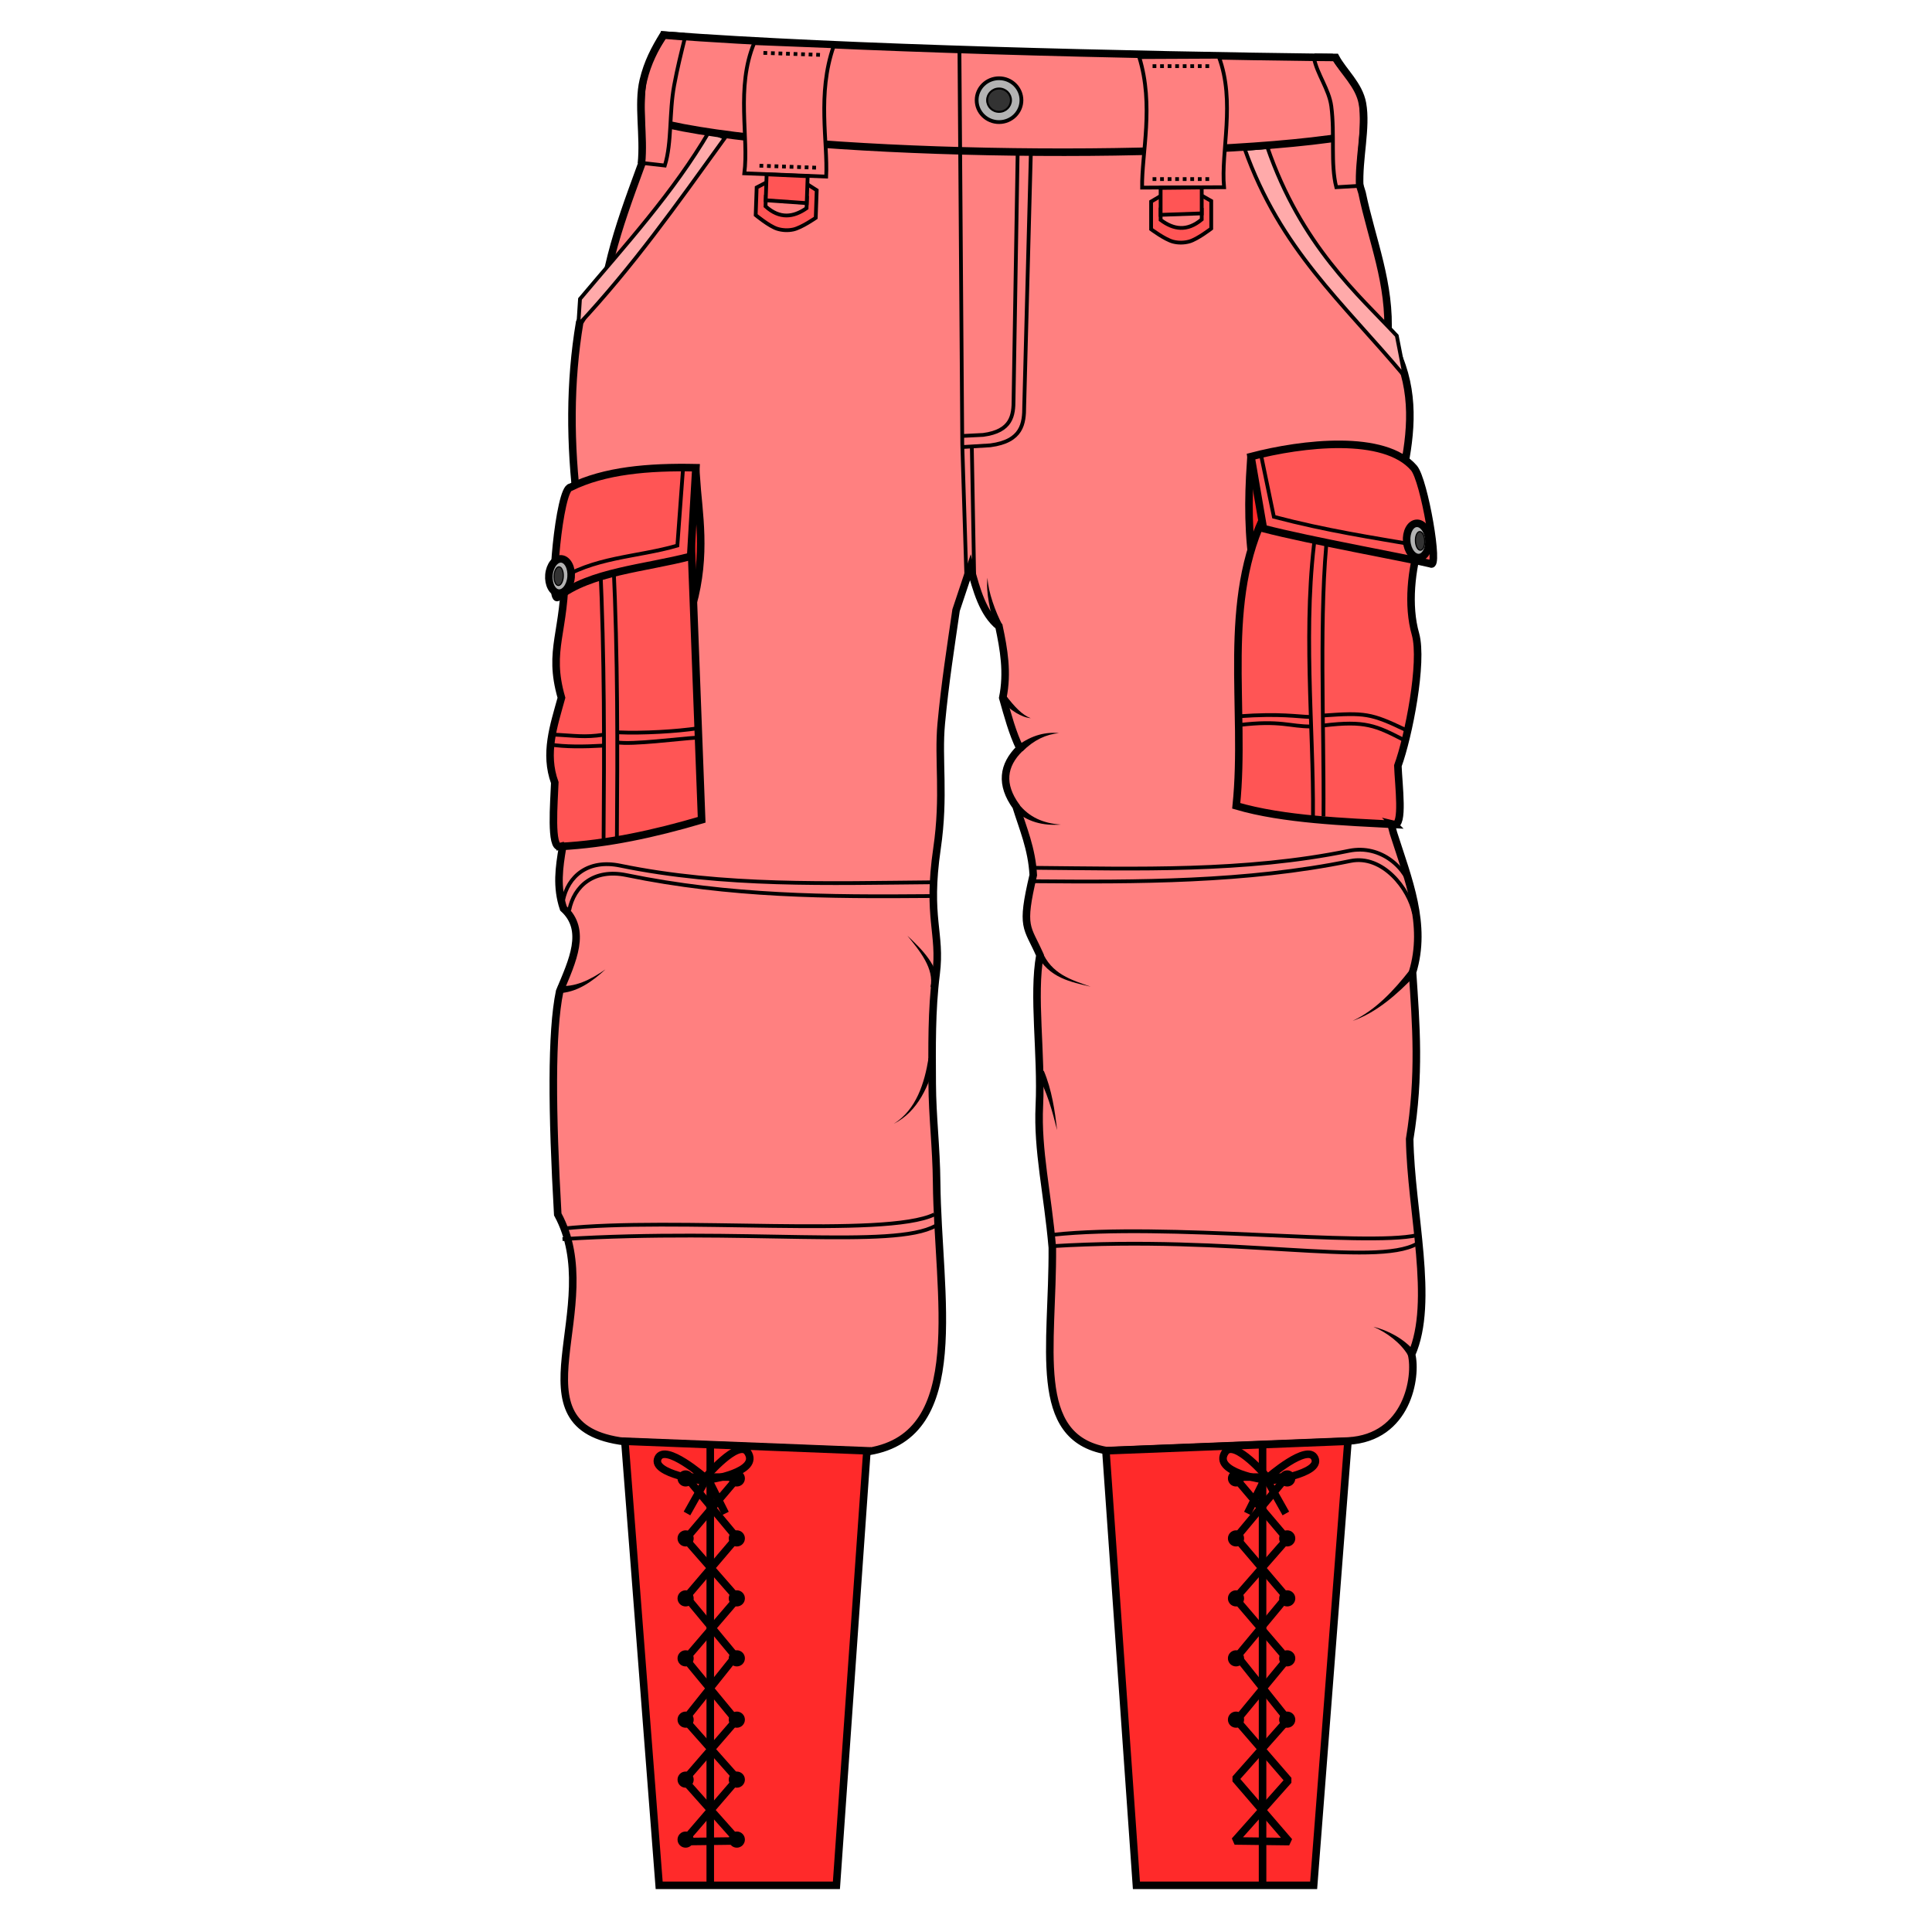 <?xml version="1.0" encoding="UTF-8" standalone="no"?>
<!-- Created with Inkscape (http://www.inkscape.org/) -->

<svg
   xmlns:dc="http://purl.org/dc/elements/1.1/"
   xmlns:cc="http://creativecommons.org/ns#"
   xmlns:rdf="http://www.w3.org/1999/02/22-rdf-syntax-ns#"
   xmlns:svg="http://www.w3.org/2000/svg"
   xmlns="http://www.w3.org/2000/svg"
   xmlns:sodipodi="http://sodipodi.sourceforge.net/DTD/sodipodi-0.dtd"
   xmlns:inkscape="http://www.inkscape.org/namespaces/inkscape"
   viewBox="0 0 256 256"
   id="svg4166"
   version="1.1"
   inkscape:version="0.91 r13725"
   sodipodi:docname="leg_enforcerTactical_pants.svg">
  <style
     id="style3">
    svg { cursor: default; }
  </style>
  <defs
     id="defs4168">
    <inkscape:path-effect
       effect="powerstroke"
       id="path-effect4436"
       is_visible="true"
       offset_points="0,0.5"
       sort_points="true"
       interpolator_type="CubicBezierJohan"
       interpolator_beta="0.2"
       start_linecap_type="zerowidth"
       linejoin_type="round"
       miter_limit="4"
       end_linecap_type="zerowidth"
       cusp_linecap_type="round" />
    <inkscape:path-effect
       effect="powerstroke"
       id="path-effect4432"
       is_visible="true"
       offset_points="0.18,-4.474"
       sort_points="true"
       interpolator_type="Linear"
       interpolator_beta="0.2"
       start_linecap_type="zerowidth"
       linejoin_type="round"
       miter_limit="4"
       end_linecap_type="zerowidth"
       cusp_linecap_type="round" />
    <inkscape:path-effect
       effect="powerstroke"
       id="path-effect4312"
       is_visible="true"
       offset_points="0.103,0.859"
       sort_points="true"
       interpolator_type="Linear"
       interpolator_beta="0.2"
       start_linecap_type="zerowidth"
       linejoin_type="round"
       miter_limit="4"
       end_linecap_type="zerowidth"
       cusp_linecap_type="round" />
    <inkscape:path-effect
       effect="powerstroke"
       id="path-effect4290"
       is_visible="true"
       offset_points="0.219,1.005"
       sort_points="true"
       interpolator_type="Linear"
       interpolator_beta="0.2"
       start_linecap_type="zerowidth"
       linejoin_type="round"
       miter_limit="4"
       end_linecap_type="zerowidth"
       cusp_linecap_type="round" />
    <inkscape:path-effect
       effect="powerstroke"
       id="path-effect4202"
       is_visible="true"
       offset_points="0,0.5"
       sort_points="true"
       interpolator_type="Linear"
       interpolator_beta="0.2"
       start_linecap_type="zerowidth"
       linejoin_type="round"
       miter_limit="4"
       end_linecap_type="zerowidth"
       cusp_linecap_type="round" />
    <inkscape:path-effect
       effect="powerstroke"
       id="path-effect4290-7"
       is_visible="true"
       offset_points="0.219,1.005"
       sort_points="true"
       interpolator_type="Linear"
       interpolator_beta="0.2"
       start_linecap_type="zerowidth"
       linejoin_type="round"
       miter_limit="4"
       end_linecap_type="zerowidth"
       cusp_linecap_type="round" />
    <inkscape:path-effect
       effect="powerstroke"
       id="path-effect4312-8"
       is_visible="true"
       offset_points="0.174,0.646"
       sort_points="true"
       interpolator_type="Linear"
       interpolator_beta="0.2"
       start_linecap_type="zerowidth"
       linejoin_type="round"
       miter_limit="4"
       end_linecap_type="zerowidth"
       cusp_linecap_type="round" />
    <inkscape:path-effect
       effect="powerstroke"
       id="path-effect4290-1"
       is_visible="true"
       offset_points="0.219,1.005"
       sort_points="true"
       interpolator_type="Linear"
       interpolator_beta="0.2"
       start_linecap_type="zerowidth"
       linejoin_type="round"
       miter_limit="4"
       end_linecap_type="zerowidth"
       cusp_linecap_type="round" />
    <inkscape:path-effect
       effect="powerstroke"
       id="path-effect4389"
       is_visible="true"
       offset_points="0.857,1.188"
       sort_points="true"
       interpolator_type="Linear"
       interpolator_beta="0.2"
       start_linecap_type="zerowidth"
       linejoin_type="round"
       miter_limit="4"
       end_linecap_type="zerowidth"
       cusp_linecap_type="round" />
    <inkscape:path-effect
       effect="powerstroke"
       id="path-effect4385"
       is_visible="true"
       offset_points="0.834,0.884"
       sort_points="true"
       interpolator_type="Linear"
       interpolator_beta="0.2"
       start_linecap_type="zerowidth"
       linejoin_type="round"
       miter_limit="4"
       end_linecap_type="zerowidth"
       cusp_linecap_type="round" />
    <inkscape:path-effect
       effect="powerstroke"
       id="path-effect4381"
       is_visible="true"
       offset_points="0.872,-1.208"
       sort_points="true"
       interpolator_type="Linear"
       interpolator_beta="0.2"
       start_linecap_type="zerowidth"
       linejoin_type="round"
       miter_limit="4"
       end_linecap_type="zerowidth"
       cusp_linecap_type="round" />
    <inkscape:path-effect
       effect="powerstroke"
       id="path-effect4381-79"
       is_visible="true"
       offset_points="0.86,-0.152"
       sort_points="true"
       interpolator_type="Linear"
       interpolator_beta="0.2"
       start_linecap_type="zerowidth"
       linejoin_type="round"
       miter_limit="4"
       end_linecap_type="zerowidth"
       cusp_linecap_type="round" />
    <inkscape:path-effect
       effect="powerstroke"
       id="path-effect4385-5"
       is_visible="true"
       offset_points="0.76,0.121"
       sort_points="true"
       interpolator_type="Linear"
       interpolator_beta="0.2"
       start_linecap_type="zerowidth"
       linejoin_type="round"
       miter_limit="4"
       end_linecap_type="zerowidth"
       cusp_linecap_type="round" />
    <inkscape:path-effect
       effect="powerstroke"
       id="path-effect4389-7"
       is_visible="true"
       offset_points="0.833,0.164"
       sort_points="true"
       interpolator_type="Linear"
       interpolator_beta="0.2"
       start_linecap_type="zerowidth"
       linejoin_type="round"
       miter_limit="4"
       end_linecap_type="zerowidth"
       cusp_linecap_type="round" />
    <inkscape:path-effect
       effect="powerstroke"
       id="path-effect4459"
       is_visible="true"
       offset_points="0,0.579"
       sort_points="true"
       interpolator_type="Linear"
       interpolator_beta="0.2"
       start_linecap_type="zerowidth"
       linejoin_type="round"
       miter_limit="4"
       end_linecap_type="zerowidth"
       cusp_linecap_type="round" />
    <inkscape:path-effect
       effect="powerstroke"
       id="path-effect4463"
       is_visible="true"
       offset_points="0,0.579"
       sort_points="true"
       interpolator_type="Linear"
       interpolator_beta="0.2"
       start_linecap_type="zerowidth"
       linejoin_type="round"
       miter_limit="4"
       end_linecap_type="zerowidth"
       cusp_linecap_type="round" />
    <inkscape:path-effect
       effect="powerstroke"
       id="path-effect4467"
       is_visible="true"
       offset_points="0,0.579"
       sort_points="true"
       interpolator_type="Linear"
       interpolator_beta="0.2"
       start_linecap_type="zerowidth"
       linejoin_type="round"
       miter_limit="4"
       end_linecap_type="zerowidth"
       cusp_linecap_type="round" />
    <inkscape:path-effect
       effect="powerstroke"
       id="path-effect4471"
       is_visible="true"
       offset_points="0,0.579"
       sort_points="true"
       interpolator_type="Linear"
       interpolator_beta="0.2"
       start_linecap_type="zerowidth"
       linejoin_type="round"
       miter_limit="4"
       end_linecap_type="zerowidth"
       cusp_linecap_type="round" />
    <inkscape:path-effect
       effect="powerstroke"
       id="path-effect4475"
       is_visible="true"
       offset_points="0,0.579"
       sort_points="true"
       interpolator_type="Linear"
       interpolator_beta="0.2"
       start_linecap_type="zerowidth"
       linejoin_type="round"
       miter_limit="4"
       end_linecap_type="zerowidth"
       cusp_linecap_type="round" />
    <inkscape:path-effect
       effect="powerstroke"
       id="path-effect4479"
       is_visible="true"
       offset_points="0,0.579"
       sort_points="true"
       interpolator_type="Linear"
       interpolator_beta="0.2"
       start_linecap_type="zerowidth"
       linejoin_type="round"
       miter_limit="4"
       end_linecap_type="zerowidth"
       cusp_linecap_type="round" />
    <inkscape:path-effect
       effect="powerstroke"
       id="path-effect4700"
       is_visible="true"
       offset_points="0,0.5"
       sort_points="true"
       interpolator_type="Linear"
       interpolator_beta="0.2"
       start_linecap_type="zerowidth"
       linejoin_type="round"
       miter_limit="4"
       end_linecap_type="zerowidth"
       cusp_linecap_type="round" />
    <inkscape:path-effect
       effect="powerstroke"
       id="path-effect4890"
       is_visible="true"
       offset_points="0,0.5"
       sort_points="true"
       interpolator_type="Linear"
       interpolator_beta="0.2"
       start_linecap_type="zerowidth"
       linejoin_type="round"
       miter_limit="4"
       end_linecap_type="zerowidth"
       cusp_linecap_type="round" />
    <inkscape:path-effect
       effect="powerstroke"
       id="path-effect4894"
       is_visible="true"
       offset_points="0,0.5"
       sort_points="true"
       interpolator_type="Linear"
       interpolator_beta="0.2"
       start_linecap_type="zerowidth"
       linejoin_type="round"
       miter_limit="4"
       end_linecap_type="zerowidth"
       cusp_linecap_type="round" />
    <inkscape:path-effect
       effect="powerstroke"
       id="path-effect4898"
       is_visible="true"
       offset_points="0,0.5"
       sort_points="true"
       interpolator_type="Linear"
       interpolator_beta="0.2"
       start_linecap_type="zerowidth"
       linejoin_type="round"
       miter_limit="4"
       end_linecap_type="zerowidth"
       cusp_linecap_type="round" />
    <inkscape:path-effect
       effect="powerstroke"
       id="path-effect4902"
       is_visible="true"
       offset_points="0,0.5"
       sort_points="true"
       interpolator_type="Linear"
       interpolator_beta="0.2"
       start_linecap_type="zerowidth"
       linejoin_type="round"
       miter_limit="4"
       end_linecap_type="zerowidth"
       cusp_linecap_type="round" />
    <inkscape:path-effect
       effect="powerstroke"
       id="path-effect4906"
       is_visible="true"
       offset_points="0,0.5"
       sort_points="true"
       interpolator_type="Linear"
       interpolator_beta="0.2"
       start_linecap_type="zerowidth"
       linejoin_type="round"
       miter_limit="4"
       end_linecap_type="zerowidth"
       cusp_linecap_type="round" />
    <inkscape:path-effect
       effect="powerstroke"
       id="path-effect4910"
       is_visible="true"
       offset_points="0,0.5"
       sort_points="true"
       interpolator_type="Linear"
       interpolator_beta="0.2"
       start_linecap_type="zerowidth"
       linejoin_type="round"
       miter_limit="4"
       end_linecap_type="zerowidth"
       cusp_linecap_type="round" />
    <inkscape:path-effect
       effect="powerstroke"
       id="path-effect4914"
       is_visible="true"
       offset_points="0,0.5"
       sort_points="true"
       interpolator_type="Linear"
       interpolator_beta="0.2"
       start_linecap_type="zerowidth"
       linejoin_type="round"
       miter_limit="4"
       end_linecap_type="zerowidth"
       cusp_linecap_type="round" />
    <inkscape:path-effect
       effect="powerstroke"
       id="path-effect4918"
       is_visible="true"
       offset_points="0,0.5"
       sort_points="true"
       interpolator_type="Linear"
       interpolator_beta="0.2"
       start_linecap_type="zerowidth"
       linejoin_type="round"
       miter_limit="4"
       end_linecap_type="zerowidth"
       cusp_linecap_type="round" />
    <inkscape:path-effect
       effect="powerstroke"
       id="path-effect4922"
       is_visible="true"
       offset_points="0,0.5"
       sort_points="true"
       interpolator_type="Linear"
       interpolator_beta="0.2"
       start_linecap_type="zerowidth"
       linejoin_type="round"
       miter_limit="4"
       end_linecap_type="zerowidth"
       cusp_linecap_type="round" />
    <inkscape:path-effect
       effect="powerstroke"
       id="path-effect4926"
       is_visible="true"
       offset_points="0,0.5"
       sort_points="true"
       interpolator_type="Linear"
       interpolator_beta="0.2"
       start_linecap_type="zerowidth"
       linejoin_type="round"
       miter_limit="4"
       end_linecap_type="zerowidth"
       cusp_linecap_type="round" />
    <inkscape:path-effect
       effect="powerstroke"
       id="path-effect4930"
       is_visible="true"
       offset_points="0,0.5"
       sort_points="true"
       interpolator_type="Linear"
       interpolator_beta="0.2"
       start_linecap_type="zerowidth"
       linejoin_type="round"
       miter_limit="4"
       end_linecap_type="zerowidth"
       cusp_linecap_type="round" />
    <inkscape:path-effect
       effect="powerstroke"
       id="path-effect4934"
       is_visible="true"
       offset_points="0,0.5"
       sort_points="true"
       interpolator_type="Linear"
       interpolator_beta="0.2"
       start_linecap_type="zerowidth"
       linejoin_type="round"
       miter_limit="4"
       end_linecap_type="zerowidth"
       cusp_linecap_type="round" />
    <inkscape:path-effect
       effect="powerstroke"
       id="path-effect4938"
       is_visible="true"
       offset_points="0,0.5"
       sort_points="true"
       interpolator_type="Linear"
       interpolator_beta="0.2"
       start_linecap_type="zerowidth"
       linejoin_type="round"
       miter_limit="4"
       end_linecap_type="zerowidth"
       cusp_linecap_type="round" />
    <inkscape:path-effect
       effect="powerstroke"
       id="path-effect4942"
       is_visible="true"
       offset_points="0,0.418"
       sort_points="true"
       interpolator_type="Linear"
       interpolator_beta="0.2"
       start_linecap_type="zerowidth"
       linejoin_type="round"
       miter_limit="4"
       end_linecap_type="zerowidth"
       cusp_linecap_type="round" />
    <inkscape:path-effect
       effect="powerstroke"
       id="path-effect4946"
       is_visible="true"
       offset_points="0,0.5"
       sort_points="true"
       interpolator_type="Linear"
       interpolator_beta="0.2"
       start_linecap_type="zerowidth"
       linejoin_type="round"
       miter_limit="4"
       end_linecap_type="zerowidth"
       cusp_linecap_type="round" />
    <inkscape:path-effect
       effect="powerstroke"
       id="path-effect4950"
       is_visible="true"
       offset_points="0,0.5"
       sort_points="true"
       interpolator_type="Linear"
       interpolator_beta="0.2"
       start_linecap_type="zerowidth"
       linejoin_type="round"
       miter_limit="4"
       end_linecap_type="zerowidth"
       cusp_linecap_type="round" />
    <inkscape:path-effect
       effect="powerstroke"
       id="path-effect4954"
       is_visible="true"
       offset_points="0,0.5"
       sort_points="true"
       interpolator_type="Linear"
       interpolator_beta="0.2"
       start_linecap_type="zerowidth"
       linejoin_type="round"
       miter_limit="4"
       end_linecap_type="zerowidth"
       cusp_linecap_type="round" />
  </defs>
  <sodipodi:namedview
     id="base"
     pagecolor="#ffffff"
     bordercolor="#666666"
     borderopacity="1.0"
     inkscape:pageopacity="0.0"
     inkscape:pageshadow="2"
     inkscape:zoom="1.979899"
     inkscape:cx="58.74682"
     inkscape:cy="125.86563"
     inkscape:document-units="px"
     inkscape:current-layer="layer6"
     showgrid="false"
     units="px"
     inkscape:window-width="1707"
     inkscape:window-height="897"
     inkscape:window-x="-8"
     inkscape:window-y="-8"
     inkscape:window-maximized="1"
     inkscape:snap-bbox="true"
     inkscape:bbox-paths="true"
     inkscape:snap-bbox-edge-midpoints="true"
     inkscape:snap-bbox-midpoints="true"
     inkscape:bbox-nodes="true"
     inkscape:snap-global="false"
     showguides="true"
     inkscape:guide-bbox="true"
     inkscape:object-paths="true"
     inkscape:snap-intersection-paths="true"
     inkscape:object-nodes="true"
     inkscape:snap-smooth-nodes="true"
     inkscape:snap-midpoints="true">
    <sodipodi:guide
       position="-216.752,-23.359"
       orientation="0,1"
       id="guide4517" />
  </sodipodi:namedview>
  <g
     inkscape:groupmode="layer"
     id="layer6"
     inkscape:label="Pants"
     style="display:inline"
     sodipodi:insensitive="true">
    <path
       style="fill:#ff8080;fill-rule:evenodd;stroke:#000000;stroke-width:1px;stroke-linecap:butt;stroke-linejoin:miter;stroke-opacity:1"
       d="m 178.627,190.942 c 7.91,-0.441 9.13,-8.551 8.415,-11.474 3.091,-6.972 -0.104,-18.973 -0.253,-28.537 1.392,-8.473 0.836,-15.242 0.379,-22.097 1.942,-6.309 -0.581,-12.355 -2.525,-18.435 -5.191,-18.879 -2.42,-30.291 1.641,-49.75 0.934,-5.387 0.921,-10.775 -2.399,-16.162 0.398,-6.889 -2.111,-12.688 -3.409,-18.94 l -2.735,-8.859 C 176.726,13.451 176.378,10.303 176.144,7.622 150.203,7.3 111.921,6.442 88.098,4.657 c 0.153,3.713 0.615,6.237 -0.304,9.146 -2.505,7.932 -5.9,15.151 -7.45,22.981 l -3.536,5.935 c -1.332,7.916 -1.3,16.105 -0.253,24.496 l -2.02,45.078 c -0.44,2.613 -0.832,5.235 0.126,8.081 3.165,2.868 1.179,6.963 -0.505,10.985 -1.129,5.407 -1.024,16.058 -0.253,29.547 6.663,12.247 -6.896,28.215 8.928,30.125 l 32.328,1.287 c 13.328,-2.203 9.101,-20.691 8.95,-35.605 -0.048,-4.778 -0.567,-8.752 -0.587,-13.134 -0.022,-4.841 -0.097,-9.662 0.515,-14.514 0.693,-5.489 -1.233,-7.36 0.122,-16.647 1.024,-7.022 0.115,-11.753 0.561,-16.54 0.506,-5.425 1.259,-10.16 1.964,-15.028 l 1.894,-5.682 c 0.828,3.044 1.646,6.098 3.788,7.829 0.643,3.038 1.186,6.101 0.505,9.47 0.66,2.329 1.288,4.689 2.273,6.692 -2.282,2.242 -2.599,4.787 -0.505,7.702 0.894,2.905 2.076,5.545 2.273,9.091 -1.685,7.133 -0.815,6.729 0.884,10.607 -0.976,5.324 0.245,13.119 -0.078,19.955 -0.28,5.92 1.099,11.606 1.72,18.809 0.084,13.173 -2.844,25.147 7.197,26.895 z"
       id="path4563"
       inkscape:connector-curvature="0"
       sodipodi:nodetypes="cccccccccccscccccccccsasssccccccccsccc" />
    <path
       style="fill:#ff2a2a;fill-rule:evenodd;stroke:#000000;stroke-width:1px;stroke-linecap:butt;stroke-linejoin:miter;stroke-opacity:1"
       d="m 92.246,63.208 c 0.319,4.797 1.418,10.201 -0.505,17.084 l -4.328,-10.369 z"
       id="path4871-1"
       inkscape:connector-curvature="0"
       sodipodi:nodetypes="cccc" />
    <path
       style="fill:#ff2a2a;fill-rule:evenodd;stroke:#000000;stroke-width:1px;stroke-linecap:butt;stroke-linejoin:miter;stroke-opacity:1"
       d="m 165.702,61.407 c -0.319,4.797 -0.347,9.621 0.505,14.584 l 3.346,-10.102 z"
       id="path4871"
       inkscape:connector-curvature="0"
       sodipodi:nodetypes="cccc" />
    <path
       style="fill:#ffaaaa;fill-rule:evenodd;stroke:#000000;stroke-width:0.5;stroke-linecap:butt;stroke-linejoin:miter;stroke-miterlimit:4;stroke-dasharray:none;stroke-opacity:1"
       d="m 93.995,17.381 c -4.756,8.13 -11.111,15.059 -17.143,22.232 l -0.223,3.438 c 7.207,-7.708 12.917,-15.767 19.42,-24.777 z"
       id="path4565"
       inkscape:connector-curvature="0"
       sodipodi:nodetypes="ccccc" />
    <path
       style="fill:#ffaaaa;fill-rule:evenodd;stroke:#000000;stroke-width:0.5;stroke-linecap:butt;stroke-linejoin:miter;stroke-miterlimit:4;stroke-dasharray:none;stroke-opacity:1"
       d="m 167.924,19.48 -2.991,0.268 c 4.743,13.322 12.844,20.168 21.205,30.134 l -1.056,-5.399 c -5.121,-5.468 -12.668,-11.964 -17.158,-25.003 z"
       id="path4567"
       inkscape:connector-curvature="0"
       sodipodi:nodetypes="ccccc" />
    <path
       style="fill:none;fill-rule:evenodd;stroke:#000000;stroke-width:0.5;stroke-linecap:butt;stroke-linejoin:miter;stroke-miterlimit:4;stroke-dasharray:none;stroke-opacity:1"
       d="m 127.127,6.302 0.379,52.579 0.537,17.33"
       id="path4573"
       inkscape:connector-curvature="0"
       sodipodi:nodetypes="ccc" />
    <path
       style="fill:none;fill-rule:evenodd;stroke:#000000;stroke-width:0.5;stroke-linecap:butt;stroke-linejoin:miter;stroke-miterlimit:4;stroke-dasharray:none;stroke-opacity:1"
       d="m 128.771,59.182 0.312,17.219"
       id="path4575"
       inkscape:connector-curvature="0"
       sodipodi:nodetypes="cc" />
    <path
       style="fill:none;fill-rule:evenodd;stroke:#000000;stroke-width:0.5;stroke-linecap:butt;stroke-linejoin:miter;stroke-miterlimit:4;stroke-dasharray:none;stroke-opacity:1"
       d="m 127.464,59.238 3.766,-0.23 c 4.227,-0.553 4.486,-2.911 4.483,-5.177 l 0.884,-33.714"
       id="path4577"
       inkscape:connector-curvature="0"
       sodipodi:nodetypes="cccc" />
    <path
       style="fill:none;fill-rule:evenodd;stroke:#000000;stroke-width:0.5;stroke-linecap:butt;stroke-linejoin:miter;stroke-miterlimit:4;stroke-dasharray:none;stroke-opacity:1"
       d="m 127.534,57.766 2.734,-0.138 c 3.804,-0.498 4.038,-2.62 4.034,-4.659 l 0.543,-32.893"
       id="path4577-3"
       inkscape:connector-curvature="0"
       sodipodi:nodetypes="cccc" />
    <path
       style="fill:none;fill-rule:evenodd;stroke:#000000;stroke-width:0.5;stroke-linecap:butt;stroke-linejoin:miter;stroke-miterlimit:4;stroke-dasharray:none;stroke-opacity:1"
       d="m 74.535,164.19 c 23.914,-1.492 43.921,1.342 49.434,-1.77"
       id="path4594"
       inkscape:connector-curvature="0"
       sodipodi:nodetypes="cc" />
    <path
       style="fill:none;fill-rule:evenodd;stroke:#000000;stroke-width:0.5;stroke-linecap:butt;stroke-linejoin:miter;stroke-miterlimit:4;stroke-dasharray:none;stroke-opacity:1"
       d="m 123.807,160.92 c -6.506,3.148 -34.478,0.279 -49.271,1.881"
       id="path4596"
       inkscape:connector-curvature="0"
       sodipodi:nodetypes="cc" />
    <path
       style="fill:none;fill-rule:evenodd;stroke:#000000;stroke-width:0.5;stroke-linecap:butt;stroke-linejoin:miter;stroke-miterlimit:4;stroke-dasharray:none;stroke-opacity:1"
       d="m 139.42,165.125 c 23.914,-1.492 42.811,2.796 48.325,-0.316"
       id="path4594-7"
       inkscape:connector-curvature="0"
       sodipodi:nodetypes="cc" />
    <path
       style="fill:none;fill-rule:evenodd;stroke:#000000;stroke-width:0.5;stroke-linecap:butt;stroke-linejoin:miter;stroke-miterlimit:4;stroke-dasharray:none;stroke-opacity:1"
       d="m 187.745,163.673 c -6.76,1.529 -33.406,-1.665 -48.198,-0.063"
       id="path4596-1"
       inkscape:connector-curvature="0"
       sodipodi:nodetypes="cc" />
    <path
       style="fill:none;fill-rule:evenodd;stroke:#000000;stroke-width:0.5;stroke-linecap:butt;stroke-linejoin:miter;stroke-miterlimit:4;stroke-dasharray:none;stroke-opacity:1"
       d="m 75.419,120.627 c 0.637,-3.274 3.323,-5.548 7.576,-4.672 13.765,2.835 26.768,2.893 40.191,2.778"
       id="path4616"
       inkscape:connector-curvature="0"
       sodipodi:nodetypes="csc" />
    <path
       style="fill:none;fill-rule:evenodd;stroke:#000000;stroke-width:0.5;stroke-linecap:butt;stroke-linejoin:miter;stroke-miterlimit:4;stroke-dasharray:none;stroke-opacity:1"
       d="m 74.594,119.37 c 0.637,-3.274 3.323,-5.548 7.576,-4.672 13.765,2.835 27.832,2.325 41.256,2.21"
       id="path4616-3"
       inkscape:connector-curvature="0"
       sodipodi:nodetypes="csc" />
    <path
       style="fill:none;fill-rule:evenodd;stroke:#000000;stroke-width:0.5;stroke-linecap:butt;stroke-linejoin:miter;stroke-miterlimit:4;stroke-dasharray:none;stroke-opacity:1"
       d="m 187.363,121.032 c -0.637,-3.274 -4.172,-7.825 -8.424,-6.949 -13.765,2.835 -28.456,2.803 -41.879,2.689"
       id="path4616-30"
       inkscape:connector-curvature="0"
       sodipodi:nodetypes="csc" />
    <path
       style="fill:none;fill-rule:evenodd;stroke:#000000;stroke-width:0.5;stroke-linecap:butt;stroke-linejoin:miter;stroke-miterlimit:4;stroke-dasharray:none;stroke-opacity:1"
       d="m 187.117,118.302 c -0.637,-3.274 -4.127,-6.441 -8.38,-5.565 -13.765,2.835 -28.221,2.369 -41.644,2.254"
       id="path4616-3-4"
       inkscape:connector-curvature="0"
       sodipodi:nodetypes="csc" />
    <path
       style="fill:#ff5555;fill-rule:evenodd;stroke:#000000;stroke-width:1px;stroke-linecap:butt;stroke-linejoin:miter;stroke-opacity:1"
       d="m 74.22,112.167 c 6.25,-0.334 12.501,-1.691 18.751,-3.536 l -1.452,-38.386 -16.668,4.861 c 0.1,8.751 -2.333,10.831 -0.457,17.352 -1.02,3.7 -2.3,7.383 -0.883,11.245 -0.092,2.551 -0.622,8.777 0.709,8.463 z"
       id="path4651"
       inkscape:connector-curvature="0"
       sodipodi:nodetypes="ccccccc" />
    <path
       style="fill:none;fill-rule:evenodd;stroke:#000000;stroke-width:0.5;stroke-linecap:butt;stroke-linejoin:miter;stroke-miterlimit:4;stroke-dasharray:none;stroke-opacity:1"
       d="m 79.978,111.131 c 0.096,-12.113 0.121,-24.226 -0.446,-36.339"
       id="path4719"
       inkscape:connector-curvature="0"
       sodipodi:nodetypes="cc" />
    <path
       style="fill:none;fill-rule:evenodd;stroke:#000000;stroke-width:0.5;stroke-linecap:butt;stroke-linejoin:miter;stroke-miterlimit:4;stroke-dasharray:none;stroke-opacity:1"
       d="m 81.74,111.148 c 0.096,-12.113 0.121,-24.226 -0.446,-36.339"
       id="path4719-8"
       inkscape:connector-curvature="0"
       sodipodi:nodetypes="cc" />
    <path
       style="fill:#ff5555;fill-rule:evenodd;stroke:#000000;stroke-width:1px;stroke-linecap:butt;stroke-linejoin:miter;stroke-opacity:1"
       d="m 92.213,61.975 c -6.32,-0.136 -12.128,0.379 -16.604,2.589 -1.509,0.007 -2.904,15.384 -1.705,14.584 4.278,-3.403 11.523,-3.84 17.615,-5.43 z"
       id="path4653"
       inkscape:connector-curvature="0"
       sodipodi:nodetypes="ccccc" />
    <path
       style="fill:#ff5555;fill-rule:evenodd;stroke:#000000;stroke-width:1px;stroke-linecap:butt;stroke-linejoin:miter;stroke-opacity:1"
       d="m 184.706,109.238 c -6.25,-0.334 -14.647,-0.618 -20.898,-2.462 1.347,-13.027 -2.098,-27.118 4.041,-39.08 l 20.329,3.977 c -1.173,3.764 -1.708,8.558 -0.616,12.365 1.02,3.7 -0.92,13.57 -2.337,17.432 0.092,2.551 0.811,8.082 -0.519,7.768 z"
       id="path4651-3"
       inkscape:connector-curvature="0"
       sodipodi:nodetypes="ccccccc" />
    <path
       style="fill:none;fill-rule:evenodd;stroke:#000000;stroke-width:0.5;stroke-linecap:butt;stroke-linejoin:miter;stroke-miterlimit:4;stroke-dasharray:none;stroke-opacity:1"
       d="m 173.979,108.181 c 0.096,-12.113 -1.458,-25.489 0.437,-38.36"
       id="path4719-7"
       inkscape:connector-curvature="0"
       sodipodi:nodetypes="cc" />
    <path
       style="fill:none;fill-rule:evenodd;stroke:#000000;stroke-width:0.5;stroke-linecap:butt;stroke-linejoin:miter;stroke-miterlimit:4;stroke-dasharray:none;stroke-opacity:1"
       d="m 175.368,108.181 c 0.096,-12.113 -0.637,-27.383 0.564,-37.855"
       id="path4719-5"
       inkscape:connector-curvature="0"
       sodipodi:nodetypes="cc" />
    <path
       style="fill:#ff5555;fill-rule:evenodd;stroke:#000000;stroke-width:1px;stroke-linecap:butt;stroke-linejoin:miter;stroke-opacity:1"
       d="m 165.765,60.498 c 6.851,-1.798 17.699,-3.025 21.592,1.515 1.369,1.596 3.41,13.49 2.21,12.69 -3.078,-0.752 -16.069,-3.082 -22.16,-4.672 z"
       id="path4653-7"
       inkscape:connector-curvature="0"
       sodipodi:nodetypes="csccc" />
    <ellipse
       style="fill:#b3b3b3;fill-opacity:1;stroke:#000000;stroke-width:0.5;stroke-linecap:round;stroke-linejoin:round;stroke-miterlimit:4;stroke-dasharray:none;stroke-opacity:1"
       id="path4673"
       cx="132.379"
       cy="13.274"
       rx="2.967"
       ry="2.904" />
    <ellipse
       ry="1.543"
       rx="1.577"
       cy="13.274"
       cx="132.379"
       id="ellipse4675"
       style="fill:#333333;fill-opacity:1;stroke:#000000;stroke-width:0.266;stroke-linecap:round;stroke-linejoin:round;stroke-miterlimit:4;stroke-dasharray:none;stroke-opacity:1" />
    <path
       style="fill:none;fill-rule:evenodd;stroke:#000000;stroke-width:0.5;stroke-linecap:butt;stroke-linejoin:miter;stroke-miterlimit:4;stroke-dasharray:none;stroke-opacity:1"
       d="m 167.154,60.586 1.641,7.892 c 7.07,1.858 12.956,2.73 19.067,3.788"
       id="path4867"
       inkscape:connector-curvature="0"
       sodipodi:nodetypes="ccc" />
    <path
       style="fill:none;fill-rule:evenodd;stroke:#000000;stroke-width:0.5;stroke-linecap:butt;stroke-linejoin:miter;stroke-miterlimit:4;stroke-dasharray:none;stroke-opacity:1"
       d="m 175.393,96.131 c 5.499,-0.672 6.932,0.019 10.575,1.894"
       id="path4748"
       inkscape:connector-curvature="0"
       sodipodi:nodetypes="cc" />
    <path
       style="fill:none;fill-rule:evenodd;stroke:#000000;stroke-width:0.5;stroke-linecap:butt;stroke-linejoin:miter;stroke-miterlimit:4;stroke-dasharray:none;stroke-opacity:1"
       d="m 175.359,94.807 c 5.467,-0.388 6.301,-0.296 10.859,1.894"
       id="path4748-0"
       inkscape:connector-curvature="0"
       sodipodi:nodetypes="cc" />
    <path
       style="fill:none;fill-rule:evenodd;stroke:#000000;stroke-width:0.5;stroke-linecap:butt;stroke-linejoin:miter;stroke-miterlimit:4;stroke-dasharray:none;stroke-opacity:1"
       d="m 72.793,98.642 c 2.09,0.338 4.596,0.303 7.134,0.158"
       id="path4748-7"
       inkscape:connector-curvature="0"
       sodipodi:nodetypes="cc" />
    <path
       style="fill:none;fill-rule:evenodd;stroke:#000000;stroke-width:0.5;stroke-linecap:butt;stroke-linejoin:miter;stroke-miterlimit:4;stroke-dasharray:none;stroke-opacity:1"
       d="m 72.949,97.319 c 3.321,0.148 4.438,0.43 7.04,0.032"
       id="path4748-0-7"
       inkscape:connector-curvature="0"
       sodipodi:nodetypes="cc" />
    <path
       style="fill:none;fill-rule:evenodd;stroke:#000000;stroke-width:0.5;stroke-linecap:butt;stroke-linejoin:miter;stroke-miterlimit:4;stroke-dasharray:none;stroke-opacity:1"
       d="m 81.735,98.365 c 2.09,0.338 8.163,-0.486 10.701,-0.631"
       id="path4748-7-0"
       inkscape:connector-curvature="0"
       sodipodi:nodetypes="cc" />
    <path
       style="fill:none;fill-rule:evenodd;stroke:#000000;stroke-width:0.5;stroke-linecap:butt;stroke-linejoin:miter;stroke-miterlimit:4;stroke-dasharray:none;stroke-opacity:1"
       d="m 81.89,97.042 c 3.321,0.148 7.91,-0.138 10.512,-0.537"
       id="path4748-0-7-8"
       inkscape:connector-curvature="0"
       sodipodi:nodetypes="cc" />
    <path
       style="fill:none;fill-rule:evenodd;stroke:#000000;stroke-width:0.5;stroke-linecap:butt;stroke-linejoin:miter;stroke-miterlimit:4;stroke-dasharray:none;stroke-opacity:1"
       d="m 164.175,96.072 c 5.499,-0.672 6.774,0.209 9.533,0.189"
       id="path4748-8"
       inkscape:connector-curvature="0"
       sodipodi:nodetypes="cc" />
    <path
       style="fill:none;fill-rule:evenodd;stroke:#000000;stroke-width:0.5;stroke-linecap:butt;stroke-linejoin:miter;stroke-miterlimit:4;stroke-dasharray:none;stroke-opacity:1"
       d="m 164.204,94.907 c 5.467,-0.388 7.689,0.051 9.439,0.095"
       id="path4748-0-9"
       inkscape:connector-curvature="0"
       sodipodi:nodetypes="cc" />
    <path
       style="fill:none;fill-rule:evenodd;stroke:#000000;stroke-width:0.5;stroke-linecap:butt;stroke-linejoin:miter;stroke-miterlimit:4;stroke-dasharray:none;stroke-opacity:1"
       d="m 73.728,77.069 c 4.811,-3.294 10.675,-3.216 16.027,-4.777 l 0.759,-10.312"
       id="path4865"
       inkscape:connector-curvature="0"
       sodipodi:nodetypes="ccc" />
    <ellipse
       style="fill:#b3b3b3;fill-opacity:1;stroke:#000000;stroke-width:1;stroke-linecap:round;stroke-linejoin:round;stroke-miterlimit:4;stroke-dasharray:none;stroke-opacity:1"
       id="path4673-6"
       cx="80.51"
       cy="68.627"
       rx="1.475"
       ry="2.275"
       transform="matrix(0.995,0.099,-0.086,0.996,0,0)" />
    <ellipse
       ry="1.238"
       rx="0.616"
       cy="66.28"
       cx="79.035"
       id="ellipse4675-5"
       style="fill:#333333;fill-opacity:1;stroke:#000000;stroke-width:0.149;stroke-linecap:round;stroke-linejoin:round;stroke-miterlimit:4;stroke-dasharray:none;stroke-opacity:1"
       transform="matrix(0.992,0.129,-0.066,0.998,0,0)" />
    <ellipse
       style="fill:#b3b3b3;fill-opacity:1;stroke:#000000;stroke-width:1;stroke-linecap:round;stroke-linejoin:round;stroke-miterlimit:4;stroke-dasharray:none;stroke-opacity:1"
       id="path4673-6-4"
       cx="-181.038"
       cy="89.894"
       rx="1.475"
       ry="2.275"
       transform="matrix(-0.995,0.099,0.086,0.996,0,0)" />
    <ellipse
       ry="1.238"
       rx="0.616"
       cy="95.513"
       cx="-183.328"
       id="ellipse4675-5-9"
       style="fill:#333333;fill-opacity:1;stroke:#000000;stroke-width:0.149;stroke-linecap:round;stroke-linejoin:round;stroke-miterlimit:4;stroke-dasharray:none;stroke-opacity:1"
       transform="matrix(-0.992,0.129,0.066,0.998,0,0)" />
    <path
       sodipodi:nodetypes="cc"
       style="fill:#000000;fill-rule:evenodd;stroke:none;stroke-width:1px;stroke-linecap:butt;stroke-linejoin:miter;stroke-opacity:1"
       d="m 123.533,140.277 -0.489,-0.104 c -0.539,3.336 -1.62,6.855 -4.614,8.734 3.233,-1.632 4.692,-5.095 5.592,-8.527 l -0.489,-0.104 z"
       id="path4892"
       inkscape:path-effect="#path-effect4894"
       inkscape:original-d="m 123.53312,140.27675 c -0.71794,3.38556 -1.99084,6.87333 -5.10267,8.6307"
       inkscape:connector-curvature="0" />
    <path
       style="fill:#000000;fill-rule:evenodd;stroke:none;stroke-width:1px;stroke-linecap:butt;stroke-linejoin:miter;stroke-opacity:1"
       d="m 124.292,130.915 c 0.116,-1.511 -0.488,-2.826 -1.289,-3.944 -0.803,-1.121 -1.861,-2.122 -2.773,-2.995 0.805,1.002 1.711,2.088 2.35,3.261 0.642,1.179 0.962,2.357 0.721,3.546 z"
       id="path4896"
       inkscape:path-effect="#path-effect4898"
       inkscape:original-d="m 123.79584,130.84914 c 0.3574,-2.6969 -1.84779,-4.99828 -3.56612,-6.87311"
       inkscape:connector-curvature="0"
       sodipodi:nodetypes="cc" />
    <path
       style="fill:#000000;fill-rule:evenodd;stroke:none;stroke-width:1px;stroke-linecap:butt;stroke-linejoin:miter;stroke-opacity:1"
       d="m 73.878,131.606 c 2.547,-0.032 4.646,-1.587 6.34,-3.151 -1.987,1.372 -4.085,2.437 -6.287,2.152 z"
       id="path4900"
       inkscape:path-effect="#path-effect4902"
       inkscape:original-d="m 73.904139,131.10706 c 2.37174,0.12389 4.47575,-1.18149 6.31345,-2.65165"
       inkscape:connector-curvature="0" />
    <path
       style="fill:#000000;fill-rule:evenodd;stroke:none;stroke-width:1px;stroke-linecap:butt;stroke-linejoin:miter;stroke-opacity:1"
       d="m 135.485,99.557 c 1.544,-1.532 3.135,-2.251 4.837,-2.417 -1.703,-0.168 -3.546,0.225 -5.485,1.655 z"
       id="path4904"
       inkscape:path-effect="#path-effect4906"
       inkscape:original-d="m 135.16042,99.176773 c 1.73967,-1.481205 3.46092,-2.037165 5.16125,-2.036085"
       inkscape:connector-curvature="0"
       sodipodi:nodetypes="cc" />
    <path
       style="fill:#000000;fill-rule:evenodd;stroke:none;stroke-width:1px;stroke-linecap:butt;stroke-linejoin:miter;stroke-opacity:1"
       d="m 132.454,92.71 c 1.57,1.484 2.822,2.32 4.127,2.458 -1.163,-0.446 -2.133,-1.5 -3.386,-3.129 z"
       id="path4908"
       inkscape:path-effect="#path-effect4910"
       inkscape:original-d="m 132.82444,92.374028 c 1.41325,1.56148 2.52036,2.4966 3.75651,2.79371"
       inkscape:connector-curvature="0"
       sodipodi:nodetypes="cc" />
    <path
       style="fill:#000000;fill-rule:evenodd;stroke:none;stroke-width:1px;stroke-linecap:butt;stroke-linejoin:miter;stroke-opacity:1"
       d="m 132.359,83.022 0.461,-0.194 c -0.92,-1.755 -1.892,-4.411 -1.968,-6.269 -0.258,1.884 0.395,4.683 1.047,6.657 l 0.461,-0.194 z"
       id="path4912"
       inkscape:path-effect="#path-effect4914"
       inkscape:original-d="m 132.35905,83.021528 c -0.78757,-1.86869 -1.59687,-4.58776 -1.50756,-6.4627"
       inkscape:connector-curvature="0"
       sodipodi:nodetypes="cc" />
    <path
       style="fill:#000000;fill-rule:evenodd;stroke:none;stroke-width:1px;stroke-linecap:butt;stroke-linejoin:miter;stroke-opacity:1"
       d="m 134.241,107.203 c 1.853,1.75 3.986,2.224 6.333,2.059 -2.388,-0.168 -4.205,-0.993 -5.6,-2.739 z"
       id="path4916"
       inkscape:path-effect="#path-effect4918"
       inkscape:original-d="m 134.60799,106.8634 c 1.62066,1.74697 3.60155,2.39911 5.96621,2.39911"
       inkscape:connector-curvature="0"
       sodipodi:nodetypes="cc" />
    <path
       style="fill:#000000;fill-rule:evenodd;stroke:none;stroke-width:1px;stroke-linecap:butt;stroke-linejoin:miter;stroke-opacity:1"
       d="m 186.758,128.602 c -2.023,2.588 -4.506,5.278 -7.545,6.672 3.206,-1.102 5.965,-3.577 8.301,-6.018 z"
       id="path4924"
       inkscape:path-effect="#path-effect4926"
       inkscape:original-d="m 187.13592,128.92892 c -2.17933,2.51531 -4.8004,5.09583 -7.92338,6.34502"
       inkscape:connector-curvature="0"
       sodipodi:nodetypes="cc" />
    <path
       style="fill:#000000;fill-rule:evenodd;stroke:none;stroke-width:1px;stroke-linecap:butt;stroke-linejoin:miter;stroke-opacity:1"
       d="m 186.997,179.32 0.407,-0.29 c -1.388,-1.663 -3.538,-2.772 -5.414,-3.224 1.801,0.777 3.623,2.143 4.6,3.804 l 0.407,-0.29 z"
       id="path4928"
       inkscape:path-effect="#path-effect4930"
       inkscape:original-d="m 186.99723,179.32018 c -1.18484,-1.66139 -3.16626,-2.90036 -5.00677,-3.51387"
       inkscape:connector-curvature="0"
       sodipodi:nodetypes="cc" />
    <path
       style="fill:#000000;fill-rule:evenodd;stroke:none;stroke-width:1px;stroke-linecap:butt;stroke-linejoin:miter;stroke-opacity:1"
       d="m 137.858,142.102 -0.447,0.224 c 1.297,2.207 2.042,4.939 2.658,7.42 -0.279,-2.493 -0.707,-5.397 -1.764,-7.869 l -0.447,0.224 z"
       id="path4936"
       inkscape:path-effect="#path-effect4938"
       inkscape:original-d="m 137.8579,142.1023 c 1.1761,2.34119 1.76513,5.15594 2.211,7.64481"
       inkscape:connector-curvature="0"
       sodipodi:nodetypes="cc" />
    <path
       style="fill:#000000;fill-rule:evenodd;stroke:none;stroke-width:1px;stroke-linecap:butt;stroke-linejoin:miter;stroke-opacity:1"
       d="m 137.297,126.356 c 0.83,1.649 2.02,2.591 3.295,3.195 1.263,0.598 2.652,0.881 3.925,1.188 -1.258,-0.448 -2.566,-0.855 -3.728,-1.556 -1.151,-0.695 -2.113,-1.654 -2.731,-3.173 z"
       id="path4940"
       inkscape:path-effect="#path-effect4942"
       inkscape:original-d="m 137.67729,126.18248 c 1.44736,3.16856 4.30713,3.80339 6.83907,4.556"
       inkscape:connector-curvature="0"
       sodipodi:nodetypes="cc" />
    <path
       style="display:inline;fill:#ff2a2a;fill-opacity:1;fill-rule:evenodd;stroke:#000000;stroke-width:1px;stroke-linecap:butt;stroke-linejoin:miter;stroke-opacity:1"
       d="m 82.797,190.975 4.546,58.841 23.486,0 4.041,-57.579 z"
       id="path4687"
       inkscape:connector-curvature="0"
       sodipodi:nodetypes="ccccc" />
    <path
       style="fill:none;fill-rule:evenodd;stroke:#000000;stroke-width:1px;stroke-linecap:butt;stroke-linejoin:miter;stroke-opacity:1"
       d="m 94.113,191.881 0,58.214"
       id="path4763"
       inkscape:connector-curvature="0"
       sodipodi:nodetypes="cc" />
    <circle
       style="color:#000000;clip-rule:nonzero;display:inline;overflow:visible;visibility:visible;opacity:1;isolation:auto;mix-blend-mode:normal;color-interpolation:sRGB;color-interpolation-filters:linearRGB;solid-color:#000000;solid-opacity:1;fill:#000000;fill-opacity:1;fill-rule:nonzero;stroke:none;stroke-width:1;stroke-linecap:butt;stroke-linejoin:round;stroke-miterlimit:4;stroke-dasharray:none;stroke-dashoffset:0;stroke-opacity:1;color-rendering:auto;image-rendering:optimizeQuality;shape-rendering:auto;text-rendering:auto;enable-background:accumulate"
       id="path4765"
       cx="90.847"
       cy="195.899"
       r="1.071" />
    <circle
       r="1.071"
       cy="203.845"
       cx="90.847"
       id="circle4767"
       style="color:#000000;clip-rule:nonzero;display:inline;overflow:visible;visibility:visible;opacity:1;isolation:auto;mix-blend-mode:normal;color-interpolation:sRGB;color-interpolation-filters:linearRGB;solid-color:#000000;solid-opacity:1;fill:#000000;fill-opacity:1;fill-rule:nonzero;stroke:none;stroke-width:1;stroke-linecap:butt;stroke-linejoin:round;stroke-miterlimit:4;stroke-dasharray:none;stroke-dashoffset:0;stroke-opacity:1;color-rendering:auto;image-rendering:optimizeQuality;shape-rendering:auto;text-rendering:auto;enable-background:accumulate" />
    <circle
       r="1.071"
       cy="211.792"
       cx="90.847"
       id="circle4769"
       style="color:#000000;clip-rule:nonzero;display:inline;overflow:visible;visibility:visible;opacity:1;isolation:auto;mix-blend-mode:normal;color-interpolation:sRGB;color-interpolation-filters:linearRGB;solid-color:#000000;solid-opacity:1;fill:#000000;fill-opacity:1;fill-rule:nonzero;stroke:none;stroke-width:1;stroke-linecap:butt;stroke-linejoin:round;stroke-miterlimit:4;stroke-dasharray:none;stroke-dashoffset:0;stroke-opacity:1;color-rendering:auto;image-rendering:optimizeQuality;shape-rendering:auto;text-rendering:auto;enable-background:accumulate" />
    <circle
       style="color:#000000;clip-rule:nonzero;display:inline;overflow:visible;visibility:visible;opacity:1;isolation:auto;mix-blend-mode:normal;color-interpolation:sRGB;color-interpolation-filters:linearRGB;solid-color:#000000;solid-opacity:1;fill:#000000;fill-opacity:1;fill-rule:nonzero;stroke:none;stroke-width:1;stroke-linecap:butt;stroke-linejoin:round;stroke-miterlimit:4;stroke-dasharray:none;stroke-dashoffset:0;stroke-opacity:1;color-rendering:auto;image-rendering:optimizeQuality;shape-rendering:auto;text-rendering:auto;enable-background:accumulate"
       id="circle4771"
       cx="90.847"
       cy="219.738"
       r="1.071" />
    <circle
       r="1.071"
       cy="227.863"
       cx="90.847"
       id="circle4773"
       style="color:#000000;clip-rule:nonzero;display:inline;overflow:visible;visibility:visible;opacity:1;isolation:auto;mix-blend-mode:normal;color-interpolation:sRGB;color-interpolation-filters:linearRGB;solid-color:#000000;solid-opacity:1;fill:#000000;fill-opacity:1;fill-rule:nonzero;stroke:none;stroke-width:1;stroke-linecap:butt;stroke-linejoin:round;stroke-miterlimit:4;stroke-dasharray:none;stroke-dashoffset:0;stroke-opacity:1;color-rendering:auto;image-rendering:optimizeQuality;shape-rendering:auto;text-rendering:auto;enable-background:accumulate" />
    <circle
       style="color:#000000;clip-rule:nonzero;display:inline;overflow:visible;visibility:visible;opacity:1;isolation:auto;mix-blend-mode:normal;color-interpolation:sRGB;color-interpolation-filters:linearRGB;solid-color:#000000;solid-opacity:1;fill:#000000;fill-opacity:1;fill-rule:nonzero;stroke:none;stroke-width:1;stroke-linecap:butt;stroke-linejoin:round;stroke-miterlimit:4;stroke-dasharray:none;stroke-dashoffset:0;stroke-opacity:1;color-rendering:auto;image-rendering:optimizeQuality;shape-rendering:auto;text-rendering:auto;enable-background:accumulate"
       id="circle4775"
       cx="90.847"
       cy="235.81"
       r="1.071" />
    <circle
       style="color:#000000;clip-rule:nonzero;display:inline;overflow:visible;visibility:visible;opacity:1;isolation:auto;mix-blend-mode:normal;color-interpolation:sRGB;color-interpolation-filters:linearRGB;solid-color:#000000;solid-opacity:1;fill:#000000;fill-opacity:1;fill-rule:nonzero;stroke:none;stroke-width:1;stroke-linecap:butt;stroke-linejoin:round;stroke-miterlimit:4;stroke-dasharray:none;stroke-dashoffset:0;stroke-opacity:1;color-rendering:auto;image-rendering:optimizeQuality;shape-rendering:auto;text-rendering:auto;enable-background:accumulate"
       id="circle4777"
       cx="90.847"
       cy="243.756"
       r="1.071" />
    <circle
       r="1.071"
       cy="195.899"
       cx="97.632"
       id="circle4781"
       style="color:#000000;clip-rule:nonzero;display:inline;overflow:visible;visibility:visible;opacity:1;isolation:auto;mix-blend-mode:normal;color-interpolation:sRGB;color-interpolation-filters:linearRGB;solid-color:#000000;solid-opacity:1;fill:#000000;fill-opacity:1;fill-rule:nonzero;stroke:none;stroke-width:1;stroke-linecap:butt;stroke-linejoin:round;stroke-miterlimit:4;stroke-dasharray:none;stroke-dashoffset:0;stroke-opacity:1;color-rendering:auto;image-rendering:optimizeQuality;shape-rendering:auto;text-rendering:auto;enable-background:accumulate" />
    <circle
       style="color:#000000;clip-rule:nonzero;display:inline;overflow:visible;visibility:visible;opacity:1;isolation:auto;mix-blend-mode:normal;color-interpolation:sRGB;color-interpolation-filters:linearRGB;solid-color:#000000;solid-opacity:1;fill:#000000;fill-opacity:1;fill-rule:nonzero;stroke:none;stroke-width:1;stroke-linecap:butt;stroke-linejoin:round;stroke-miterlimit:4;stroke-dasharray:none;stroke-dashoffset:0;stroke-opacity:1;color-rendering:auto;image-rendering:optimizeQuality;shape-rendering:auto;text-rendering:auto;enable-background:accumulate"
       id="circle4783"
       cx="97.632"
       cy="203.845"
       r="1.071" />
    <circle
       style="color:#000000;clip-rule:nonzero;display:inline;overflow:visible;visibility:visible;opacity:1;isolation:auto;mix-blend-mode:normal;color-interpolation:sRGB;color-interpolation-filters:linearRGB;solid-color:#000000;solid-opacity:1;fill:#000000;fill-opacity:1;fill-rule:nonzero;stroke:none;stroke-width:1;stroke-linecap:butt;stroke-linejoin:round;stroke-miterlimit:4;stroke-dasharray:none;stroke-dashoffset:0;stroke-opacity:1;color-rendering:auto;image-rendering:optimizeQuality;shape-rendering:auto;text-rendering:auto;enable-background:accumulate"
       id="circle4785"
       cx="97.632"
       cy="211.792"
       r="1.071" />
    <circle
       r="1.071"
       cy="219.738"
       cx="97.632"
       id="circle4787"
       style="color:#000000;clip-rule:nonzero;display:inline;overflow:visible;visibility:visible;opacity:1;isolation:auto;mix-blend-mode:normal;color-interpolation:sRGB;color-interpolation-filters:linearRGB;solid-color:#000000;solid-opacity:1;fill:#000000;fill-opacity:1;fill-rule:nonzero;stroke:none;stroke-width:1;stroke-linecap:butt;stroke-linejoin:round;stroke-miterlimit:4;stroke-dasharray:none;stroke-dashoffset:0;stroke-opacity:1;color-rendering:auto;image-rendering:optimizeQuality;shape-rendering:auto;text-rendering:auto;enable-background:accumulate" />
    <circle
       style="color:#000000;clip-rule:nonzero;display:inline;overflow:visible;visibility:visible;opacity:1;isolation:auto;mix-blend-mode:normal;color-interpolation:sRGB;color-interpolation-filters:linearRGB;solid-color:#000000;solid-opacity:1;fill:#000000;fill-opacity:1;fill-rule:nonzero;stroke:none;stroke-width:1;stroke-linecap:butt;stroke-linejoin:round;stroke-miterlimit:4;stroke-dasharray:none;stroke-dashoffset:0;stroke-opacity:1;color-rendering:auto;image-rendering:optimizeQuality;shape-rendering:auto;text-rendering:auto;enable-background:accumulate"
       id="circle4789"
       cx="97.632"
       cy="227.863"
       r="1.071" />
    <circle
       r="1.071"
       cy="235.81"
       cx="97.632"
       id="circle4791"
       style="color:#000000;clip-rule:nonzero;display:inline;overflow:visible;visibility:visible;opacity:1;isolation:auto;mix-blend-mode:normal;color-interpolation:sRGB;color-interpolation-filters:linearRGB;solid-color:#000000;solid-opacity:1;fill:#000000;fill-opacity:1;fill-rule:nonzero;stroke:none;stroke-width:1;stroke-linecap:butt;stroke-linejoin:round;stroke-miterlimit:4;stroke-dasharray:none;stroke-dashoffset:0;stroke-opacity:1;color-rendering:auto;image-rendering:optimizeQuality;shape-rendering:auto;text-rendering:auto;enable-background:accumulate" />
    <circle
       r="1.071"
       cy="243.756"
       cx="97.632"
       id="circle4793"
       style="color:#000000;clip-rule:nonzero;display:inline;overflow:visible;visibility:visible;opacity:1;isolation:auto;mix-blend-mode:normal;color-interpolation:sRGB;color-interpolation-filters:linearRGB;solid-color:#000000;solid-opacity:1;fill:#000000;fill-opacity:1;fill-rule:nonzero;stroke:none;stroke-width:1;stroke-linecap:butt;stroke-linejoin:round;stroke-miterlimit:4;stroke-dasharray:none;stroke-dashoffset:0;stroke-opacity:1;color-rendering:auto;image-rendering:optimizeQuality;shape-rendering:auto;text-rendering:auto;enable-background:accumulate" />
    <path
       style="fill:none;fill-rule:evenodd;stroke:#000000;stroke-width:1px;stroke-linecap:butt;stroke-linejoin:bevel;stroke-opacity:1"
       d="m 90.936,195.72 6.875,0 -6.964,8.214 6.875,7.857 -6.875,8.036 6.696,8.125 -6.875,7.946 7.143,8.036 -7.232,0.089 7.143,-8.304 -6.964,-7.857 6.696,-8.393 -6.518,-7.857 6.696,-7.857 z"
       id="path4795"
       inkscape:connector-curvature="0" />
    <path
       style="fill:none;fill-rule:evenodd;stroke:#000000;stroke-width:1px;stroke-linecap:butt;stroke-linejoin:miter;stroke-opacity:1"
       d="m 96.115,200.542 -2.232,-4.464 c 0,0 6.96,-0.999 5.179,-3.661 -1.218,-1.82 -5.625,3.393 -5.625,3.393 0,0 -5.325,-4.646 -6.25,-2.589 -0.95,2.112 6.25,3.036 6.25,3.036 l -2.411,4.286"
       id="path4797"
       inkscape:connector-curvature="0"
       sodipodi:nodetypes="ccscacc" />
    <path
       sodipodi:nodetypes="ccccc"
       inkscape:connector-curvature="0"
       id="path4799"
       d="m 178.612,190.975 -4.546,58.841 -23.486,0 -4.041,-57.579 z"
       style="display:inline;fill:#ff2a2a;fill-opacity:1;fill-rule:evenodd;stroke:#000000;stroke-width:1px;stroke-linecap:butt;stroke-linejoin:miter;stroke-opacity:1" />
    <path
       sodipodi:nodetypes="cc"
       inkscape:connector-curvature="0"
       id="path4801"
       d="m 167.296,191.881 0,58.214"
       style="fill:none;fill-rule:evenodd;stroke:#000000;stroke-width:1px;stroke-linecap:butt;stroke-linejoin:miter;stroke-opacity:1" />
    <circle
       r="1.071"
       cy="195.899"
       cx="-170.562"
       id="circle4803"
       style="color:#000000;clip-rule:nonzero;display:inline;overflow:visible;visibility:visible;opacity:1;isolation:auto;mix-blend-mode:normal;color-interpolation:sRGB;color-interpolation-filters:linearRGB;solid-color:#000000;solid-opacity:1;fill:#000000;fill-opacity:1;fill-rule:nonzero;stroke:none;stroke-width:1;stroke-linecap:butt;stroke-linejoin:round;stroke-miterlimit:4;stroke-dasharray:none;stroke-dashoffset:0;stroke-opacity:1;color-rendering:auto;image-rendering:optimizeQuality;shape-rendering:auto;text-rendering:auto;enable-background:accumulate"
       transform="scale(-1,1)" />
    <circle
       style="color:#000000;clip-rule:nonzero;display:inline;overflow:visible;visibility:visible;opacity:1;isolation:auto;mix-blend-mode:normal;color-interpolation:sRGB;color-interpolation-filters:linearRGB;solid-color:#000000;solid-opacity:1;fill:#000000;fill-opacity:1;fill-rule:nonzero;stroke:none;stroke-width:1;stroke-linecap:butt;stroke-linejoin:round;stroke-miterlimit:4;stroke-dasharray:none;stroke-dashoffset:0;stroke-opacity:1;color-rendering:auto;image-rendering:optimizeQuality;shape-rendering:auto;text-rendering:auto;enable-background:accumulate"
       id="circle4805"
       cx="-170.562"
       cy="203.845"
       r="1.071"
       transform="scale(-1,1)" />
    <circle
       style="color:#000000;clip-rule:nonzero;display:inline;overflow:visible;visibility:visible;opacity:1;isolation:auto;mix-blend-mode:normal;color-interpolation:sRGB;color-interpolation-filters:linearRGB;solid-color:#000000;solid-opacity:1;fill:#000000;fill-opacity:1;fill-rule:nonzero;stroke:none;stroke-width:1;stroke-linecap:butt;stroke-linejoin:round;stroke-miterlimit:4;stroke-dasharray:none;stroke-dashoffset:0;stroke-opacity:1;color-rendering:auto;image-rendering:optimizeQuality;shape-rendering:auto;text-rendering:auto;enable-background:accumulate"
       id="circle4807"
       cx="-170.562"
       cy="211.792"
       r="1.071"
       transform="scale(-1,1)" />
    <circle
       r="1.071"
       cy="219.738"
       cx="-170.562"
       id="circle4809"
       style="color:#000000;clip-rule:nonzero;display:inline;overflow:visible;visibility:visible;opacity:1;isolation:auto;mix-blend-mode:normal;color-interpolation:sRGB;color-interpolation-filters:linearRGB;solid-color:#000000;solid-opacity:1;fill:#000000;fill-opacity:1;fill-rule:nonzero;stroke:none;stroke-width:1;stroke-linecap:butt;stroke-linejoin:round;stroke-miterlimit:4;stroke-dasharray:none;stroke-dashoffset:0;stroke-opacity:1;color-rendering:auto;image-rendering:optimizeQuality;shape-rendering:auto;text-rendering:auto;enable-background:accumulate"
       transform="scale(-1,1)" />
    <circle
       style="color:#000000;clip-rule:nonzero;display:inline;overflow:visible;visibility:visible;opacity:1;isolation:auto;mix-blend-mode:normal;color-interpolation:sRGB;color-interpolation-filters:linearRGB;solid-color:#000000;solid-opacity:1;fill:#000000;fill-opacity:1;fill-rule:nonzero;stroke:none;stroke-width:1;stroke-linecap:butt;stroke-linejoin:round;stroke-miterlimit:4;stroke-dasharray:none;stroke-dashoffset:0;stroke-opacity:1;color-rendering:auto;image-rendering:optimizeQuality;shape-rendering:auto;text-rendering:auto;enable-background:accumulate"
       id="circle4811"
       cx="-170.562"
       cy="227.863"
       r="1.071"
       transform="scale(-1,1)" />
    <circle
       style="color:#000000;clip-rule:nonzero;display:inline;overflow:visible;visibility:visible;opacity:1;isolation:auto;mix-blend-mode:normal;color-interpolation:sRGB;color-interpolation-filters:linearRGB;solid-color:#000000;solid-opacity:1;fill:#000000;fill-opacity:1;fill-rule:nonzero;stroke:none;stroke-width:1;stroke-linecap:butt;stroke-linejoin:round;stroke-miterlimit:4;stroke-dasharray:none;stroke-dashoffset:0;stroke-opacity:1;color-rendering:auto;image-rendering:optimizeQuality;shape-rendering:auto;text-rendering:auto;enable-background:accumulate"
       id="circle4817"
       cx="-163.776"
       cy="195.899"
       r="1.071"
       transform="scale(-1,1)" />
    <circle
       r="1.071"
       cy="203.845"
       cx="-163.776"
       id="circle4819"
       style="color:#000000;clip-rule:nonzero;display:inline;overflow:visible;visibility:visible;opacity:1;isolation:auto;mix-blend-mode:normal;color-interpolation:sRGB;color-interpolation-filters:linearRGB;solid-color:#000000;solid-opacity:1;fill:#000000;fill-opacity:1;fill-rule:nonzero;stroke:none;stroke-width:1;stroke-linecap:butt;stroke-linejoin:round;stroke-miterlimit:4;stroke-dasharray:none;stroke-dashoffset:0;stroke-opacity:1;color-rendering:auto;image-rendering:optimizeQuality;shape-rendering:auto;text-rendering:auto;enable-background:accumulate"
       transform="scale(-1,1)" />
    <circle
       r="1.071"
       cy="211.792"
       cx="-163.776"
       id="circle4821"
       style="color:#000000;clip-rule:nonzero;display:inline;overflow:visible;visibility:visible;opacity:1;isolation:auto;mix-blend-mode:normal;color-interpolation:sRGB;color-interpolation-filters:linearRGB;solid-color:#000000;solid-opacity:1;fill:#000000;fill-opacity:1;fill-rule:nonzero;stroke:none;stroke-width:1;stroke-linecap:butt;stroke-linejoin:round;stroke-miterlimit:4;stroke-dasharray:none;stroke-dashoffset:0;stroke-opacity:1;color-rendering:auto;image-rendering:optimizeQuality;shape-rendering:auto;text-rendering:auto;enable-background:accumulate"
       transform="scale(-1,1)" />
    <circle
       style="color:#000000;clip-rule:nonzero;display:inline;overflow:visible;visibility:visible;opacity:1;isolation:auto;mix-blend-mode:normal;color-interpolation:sRGB;color-interpolation-filters:linearRGB;solid-color:#000000;solid-opacity:1;fill:#000000;fill-opacity:1;fill-rule:nonzero;stroke:none;stroke-width:1;stroke-linecap:butt;stroke-linejoin:round;stroke-miterlimit:4;stroke-dasharray:none;stroke-dashoffset:0;stroke-opacity:1;color-rendering:auto;image-rendering:optimizeQuality;shape-rendering:auto;text-rendering:auto;enable-background:accumulate"
       id="circle4823"
       cx="-163.776"
       cy="219.738"
       r="1.071"
       transform="scale(-1,1)" />
    <circle
       r="1.071"
       cy="227.863"
       cx="-163.776"
       id="circle4825"
       style="color:#000000;clip-rule:nonzero;display:inline;overflow:visible;visibility:visible;opacity:1;isolation:auto;mix-blend-mode:normal;color-interpolation:sRGB;color-interpolation-filters:linearRGB;solid-color:#000000;solid-opacity:1;fill:#000000;fill-opacity:1;fill-rule:nonzero;stroke:none;stroke-width:1;stroke-linecap:butt;stroke-linejoin:round;stroke-miterlimit:4;stroke-dasharray:none;stroke-dashoffset:0;stroke-opacity:1;color-rendering:auto;image-rendering:optimizeQuality;shape-rendering:auto;text-rendering:auto;enable-background:accumulate"
       transform="scale(-1,1)" />
    <path
       inkscape:connector-curvature="0"
       id="path4831"
       d="m 170.473,195.72 -6.875,0 6.964,8.214 -6.875,7.857 6.875,8.036 -6.696,8.125 6.875,7.946 -7.143,8.036 7.232,0.089 -7.143,-8.304 6.964,-7.857 -6.696,-8.393 6.518,-7.857 -6.696,-7.857 z"
       style="fill:none;fill-rule:evenodd;stroke:#000000;stroke-width:1px;stroke-linecap:butt;stroke-linejoin:bevel;stroke-opacity:1" />
    <path
       sodipodi:nodetypes="ccscacc"
       inkscape:connector-curvature="0"
       id="path4833"
       d="m 165.294,200.542 2.232,-4.464 c 0,0 -6.96,-0.999 -5.179,-3.661 1.218,-1.82 5.625,3.393 5.625,3.393 0,0 5.325,-4.646 6.25,-2.589 0.95,2.112 -6.25,3.036 -6.25,3.036 l 2.411,4.286"
       style="fill:none;fill-rule:evenodd;stroke:#000000;stroke-width:1px;stroke-linecap:butt;stroke-linejoin:miter;stroke-opacity:1" />
    <path
       style="fill:none;fill-rule:evenodd;stroke:#000000;stroke-width:1px;stroke-linecap:butt;stroke-linejoin:miter;stroke-opacity:1"
       d="m 86.964,16.134 c 17.017,4.465 69.81,5.375 91.201,1.975"
       id="path4301"
       inkscape:connector-curvature="0"
       sodipodi:nodetypes="cc" />
    <path
       style="fill:#ff8080;fill-opacity:1;fill-rule:evenodd;stroke:#000000;stroke-width:0.5;stroke-linecap:butt;stroke-linejoin:miter;stroke-miterlimit:4;stroke-dasharray:none;stroke-opacity:1"
       d="m 150.955,7.566 c 1.981,6.413 0.318,12.686 0.379,17.295 l 10.859,-0.053 c -0.453,-4.754 1.548,-11.338 -0.694,-17.291 z"
       id="path4303"
       inkscape:connector-curvature="0"
       sodipodi:nodetypes="ccccc" />
    <path
       style="fill:#ff5555;fill-opacity:1;fill-rule:evenodd;stroke:#000000;stroke-width:0.5;stroke-linecap:butt;stroke-linejoin:miter;stroke-miterlimit:4;stroke-dasharray:none;stroke-opacity:1"
       d="m 159.234,25.912 -5.445,0.059 -1.262,0.742 0,3.66 c 0,0 1.832,1.37 2.912,1.648 0.693,0.179 1.457,0.17 2.146,-0.021 1.085,-0.302 2.91,-1.713 2.91,-1.713 l 0,-3.66 -1.262,-0.715 z m 0,1.65 0,1.518 c -1.947,1.633 -3.736,1.338 -5.445,0.059 l 0,-1.383 5.445,-0.193 z"
       id="path4309"
       inkscape:connector-curvature="0" />
    <path
       style="fill:#ff5555;fill-rule:evenodd;stroke:#000000;stroke-width:0.5;stroke-linecap:butt;stroke-linejoin:miter;stroke-miterlimit:4;stroke-dasharray:none;stroke-opacity:1"
       d="m 153.789,28.469 0,-3.571 5.446,-0.058 0,3.437 z"
       id="path4305"
       inkscape:connector-curvature="0"
       sodipodi:nodetypes="ccccc" />
    <path
       style="fill:none;fill-rule:evenodd;stroke:#000000;stroke-width:0.5;stroke-linecap:butt;stroke-linejoin:miter;stroke-miterlimit:4;stroke-dasharray:0.5, 0.5;stroke-dashoffset:0;stroke-opacity:1"
       d="m 152.722,8.765 7.955,0"
       id="path4313"
       inkscape:connector-curvature="0" />
    <path
       style="fill:none;fill-rule:evenodd;stroke:#000000;stroke-width:0.5;stroke-linecap:butt;stroke-linejoin:miter;stroke-miterlimit:4;stroke-dasharray:0.5, 0.5;stroke-dashoffset:0;stroke-opacity:1"
       d="m 152.722,23.728 7.702,0"
       id="path4315"
       inkscape:connector-curvature="0" />
    <path
       style="fill:#ff8080;fill-opacity:1;fill-rule:evenodd;stroke:#000000;stroke-width:0.5;stroke-linecap:butt;stroke-linejoin:miter;stroke-miterlimit:4;stroke-dasharray:none;stroke-opacity:1"
       d="m 174.107,7.696 c 0.405,2.127 2.006,4.138 2.299,6.396 0.484,3.722 -0.129,7.599 0.658,10.714 l 3.036,-0.179 c -0.39,-2.727 0.698,-7.154 0.232,-10.963 -0.3,-2.451 -2.505,-4.014 -3.635,-5.968 z"
       id="path4317"
       inkscape:connector-curvature="0"
       sodipodi:nodetypes="csccscc" />
    <path
       style="fill:none;fill-rule:evenodd;stroke:#000000;stroke-width:1px;stroke-linecap:butt;stroke-linejoin:miter;stroke-opacity:1"
       d="m 174.163,7.586 2.822,0.028 c 1.017,1.897 3.094,3.619 3.544,6.093 0.582,3.199 -0.538,7.341 -0.358,11.008"
       id="path4319"
       inkscape:connector-curvature="0"
       sodipodi:nodetypes="ccsc" />
    <g
       id="g4332"
       transform="matrix(-0.999,-0.035,-0.035,0.999,261.527,3.859)">
      <path
         style="fill:#ff8080;fill-opacity:1;fill-rule:evenodd;stroke:#000000;stroke-width:0.5;stroke-linecap:butt;stroke-linejoin:miter;stroke-miterlimit:4;stroke-dasharray:none;stroke-opacity:1"
         d="m 150.955,7.566 c 1.981,6.413 0.318,12.686 0.379,17.295 l 10.859,-0.053 c -0.453,-4.754 1.548,-11.338 -0.694,-17.291 z"
         id="path4322"
         inkscape:connector-curvature="0"
         sodipodi:nodetypes="ccccc" />
      <path
         style="fill:#ff5555;fill-opacity:1;fill-rule:evenodd;stroke:#000000;stroke-width:0.5;stroke-linecap:butt;stroke-linejoin:miter;stroke-miterlimit:4;stroke-dasharray:none;stroke-opacity:1"
         d="m 159.234,25.912 -5.445,0.059 -1.262,0.742 0,3.66 c 0,0 1.832,1.37 2.912,1.648 0.693,0.179 1.457,0.17 2.146,-0.021 1.085,-0.302 2.91,-1.713 2.91,-1.713 l 0,-3.66 -1.262,-0.715 z m 0,1.65 0,1.518 c -1.947,1.633 -3.736,1.338 -5.445,0.059 l 0,-1.383 5.445,-0.193 z"
         id="path4324"
         inkscape:connector-curvature="0" />
      <path
         style="fill:#ff5555;fill-rule:evenodd;stroke:#000000;stroke-width:0.5;stroke-linecap:butt;stroke-linejoin:miter;stroke-miterlimit:4;stroke-dasharray:none;stroke-opacity:1"
         d="m 153.789,28.469 0,-3.571 5.446,-0.058 0,3.437 z"
         id="path4326"
         inkscape:connector-curvature="0"
         sodipodi:nodetypes="ccccc" />
      <path
         style="fill:none;fill-rule:evenodd;stroke:#000000;stroke-width:0.5;stroke-linecap:butt;stroke-linejoin:miter;stroke-miterlimit:4;stroke-dasharray:0.5, 0.5;stroke-dashoffset:0;stroke-opacity:1"
         d="m 152.722,8.765 7.955,0"
         id="path4328"
         inkscape:connector-curvature="0" />
      <path
         style="fill:none;fill-rule:evenodd;stroke:#000000;stroke-width:0.5;stroke-linecap:butt;stroke-linejoin:miter;stroke-miterlimit:4;stroke-dasharray:0.5, 0.5;stroke-dashoffset:0;stroke-opacity:1"
         d="m 152.722,23.728 7.702,0"
         id="path4330"
         inkscape:connector-curvature="0" />
    </g>
    <path
       sodipodi:nodetypes="csccscc"
       inkscape:connector-curvature="0"
       id="path4339"
       d="m 90.759,4.985 c -0.521,2.102 -1.007,4.048 -1.423,6.286 -0.687,3.69 -0.287,7.595 -1.244,10.662 l -3.021,-0.344 c 0.538,-2.701 -0.305,-7.182 0.369,-10.96 0.434,-2.431 1.499,-3.997 2.734,-5.886 z"
       style="fill:#ff8080;fill-opacity:1;fill-rule:evenodd;stroke:#000000;stroke-width:0.5;stroke-linecap:butt;stroke-linejoin:miter;stroke-miterlimit:4;stroke-dasharray:none;stroke-opacity:1" />
    <path
       sodipodi:nodetypes="ccsc"
       inkscape:connector-curvature="0"
       id="path4341"
       d="M 90.709,4.871 87.89,4.644 c -1.119,1.838 -2.065,3.57 -2.65,6.016 -0.757,3.162 0.136,7.359 -0.245,11.011"
       style="fill:none;fill-rule:evenodd;stroke:#000000;stroke-width:1px;stroke-linecap:butt;stroke-linejoin:miter;stroke-opacity:1" />
  </g>
</svg>
